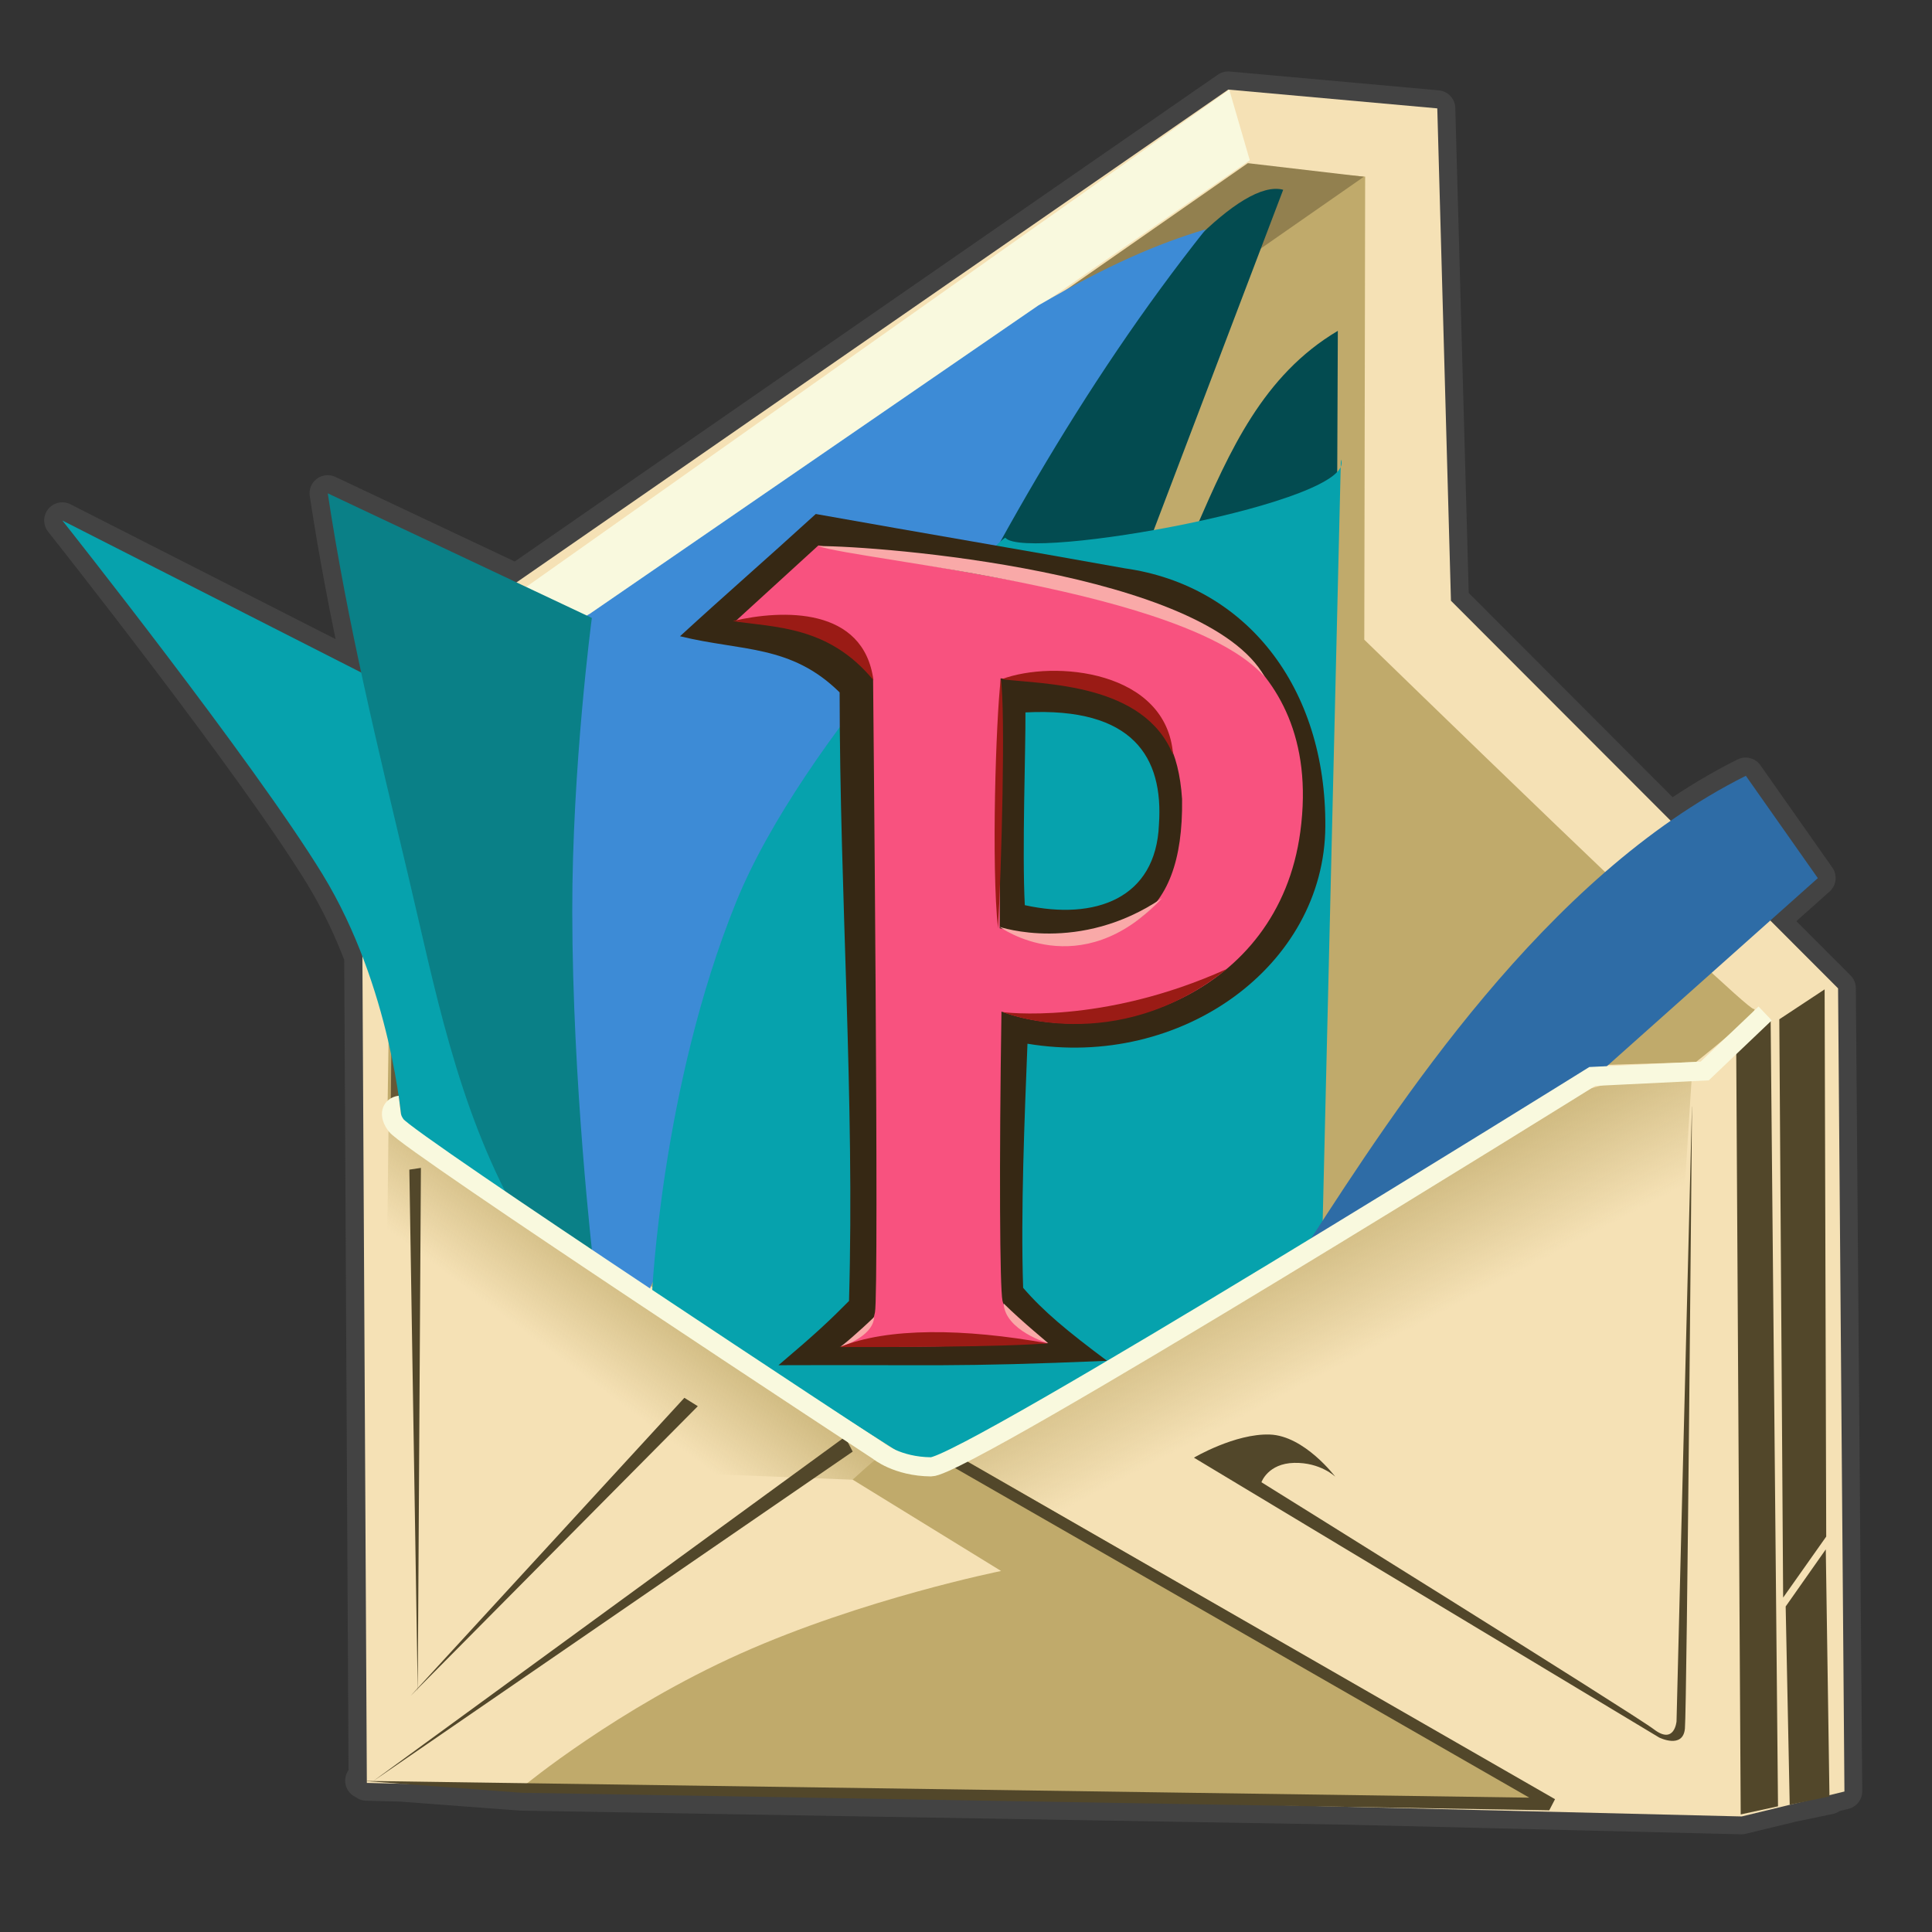 <?xml version="1.0" encoding="UTF-8" standalone="no"?>
<!-- Created with Inkscape (http://www.inkscape.org/) -->

<svg
   width="128"
   height="128"
   viewBox="0 0 33.867 33.867"
   version="1.1"
   id="svg5"
   xml:space="preserve"
   inkscape:version="1.2.2 (b0a8486541, 2022-12-01)"
   sodipodi:docname="logo-final.svg"
   inkscape:export-filename="icon48.png"
   inkscape:export-xdpi="36"
   inkscape:export-ydpi="36"
   xmlns:inkscape="http://www.inkscape.org/namespaces/inkscape"
   xmlns:sodipodi="http://sodipodi.sourceforge.net/DTD/sodipodi-0.dtd"
   xmlns:xlink="http://www.w3.org/1999/xlink"
   xmlns="http://www.w3.org/2000/svg"
   xmlns:svg="http://www.w3.org/2000/svg"><rect x="0" y="0" width="33.867" height="33.867" fill="#333333" stroke="none"/><sodipodi:namedview
     id="namedview7"
     pagecolor="#ffffff"
     bordercolor="#666666"
     borderopacity="1.0"
     inkscape:showpageshadow="2"
     inkscape:pageopacity="0"
     inkscape:pagecheckerboard="true"
     inkscape:deskcolor="#d1d1d1"
     inkscape:document-units="mm"
     showgrid="false"
     inkscape:zoom="5.6568543"
     inkscape:cx="82.996658"
     inkscape:cy="81.31728"
     inkscape:window-width="2560"
     inkscape:window-height="1371"
     inkscape:window-x="2560"
     inkscape:window-y="32"
     inkscape:window-maximized="1"
     inkscape:current-layer="layer4" /><defs
     id="defs2"><linearGradient
       inkscape:collect="always"
       id="linearGradient33703"><stop
         style="stop-color:#c0aa6b;stop-opacity:1;"
         offset="0"
         id="stop33699" /><stop
         style="stop-color:#c0aa6b;stop-opacity:0;"
         offset="1"
         id="stop33701" /></linearGradient><linearGradient
       inkscape:collect="always"
       id="linearGradient33612"><stop
         style="stop-color:#c0aa6b;stop-opacity:0.68;"
         offset="0"
         id="stop33608" /><stop
         style="stop-color:#c0aa6b;stop-opacity:0;"
         offset="1"
         id="stop33610" /></linearGradient><linearGradient
       inkscape:collect="always"
       xlink:href="#linearGradient33612"
       id="linearGradient33658"
       gradientUnits="userSpaceOnUse"
       x1="9.73"
       y1="20.95"
       x2="8.979"
       y2="22.304"
       gradientTransform="translate(5.287,-1.487)" /><linearGradient
       inkscape:collect="always"
       xlink:href="#linearGradient33703"
       id="linearGradient33707"
       x1="11.054"
       y1="20.637"
       x2="9.814"
       y2="22.299"
       gradientUnits="userSpaceOnUse" /><linearGradient
       inkscape:collect="always"
       xlink:href="#linearGradient33703"
       id="linearGradient33752"
       gradientUnits="userSpaceOnUse"
       x1="7.72"
       y1="18.416"
       x2="8.885"
       y2="20.645"
       gradientTransform="translate(11.108,2.02)" /><filter
       style="color-interpolation-filters:sRGB;"
       inkscape:label="Drop Shadow"
       id="filter36388"
       x="-0.306"
       y="-0.216"
       width="1.611"
       height="1.433"><feFlood
         flood-opacity="0.925"
         flood-color="rgb(178,48,86)"
         result="flood"
         id="feFlood36378" /><feComposite
         in="flood"
         in2="SourceGraphic"
         operator="in"
         result="composite1"
         id="feComposite36380" /><feGaussianBlur
         in="composite1"
         stdDeviation="0.5"
         result="blur"
         id="feGaussianBlur36382" /><feOffset
         dx="0"
         dy="0"
         result="offset"
         id="feOffset36384" /><feComposite
         in="SourceGraphic"
         in2="offset"
         operator="over"
         result="fbSourceGraphic"
         id="feComposite36386" /><feColorMatrix
         result="fbSourceGraphicAlpha"
         in="fbSourceGraphic"
         values="0 0 0 -1 0 0 0 0 -1 0 0 0 0 -1 0 0 0 0 1 0"
         id="feColorMatrix36390" /><feFlood
         id="feFlood36392"
         flood-opacity="0.925"
         flood-color="rgb(252,238,240)"
         result="flood"
         in="fbSourceGraphic" /><feComposite
         in2="fbSourceGraphic"
         id="feComposite36394"
         in="flood"
         operator="in"
         result="composite1" /><feGaussianBlur
         id="feGaussianBlur36396"
         in="composite1"
         stdDeviation="0.5"
         result="blur" /><feOffset
         id="feOffset36398"
         dx="0"
         dy="0"
         result="offset" /><feComposite
         in2="offset"
         id="feComposite36400"
         in="fbSourceGraphic"
         operator="over"
         result="composite2" /></filter></defs><g
     inkscape:groupmode="layer"
     id="layer4"
     inkscape:label="Layer 4"
     style="display:inline"><path
       id="path584-5"
       style="display:inline;fill:none;fill-opacity:1;stroke:#434343;stroke-width:0.635;stroke-linecap:round;stroke-linejoin:round;stroke-opacity:1;stroke-dasharray:none"
       d="M 21.529,1.57 9.053,10.208 5.744,8.647 C 5.907,9.724 6.108,10.758 6.33,11.787 L 1.092,9.123 c 0,0 3.355,4.23 4.561,6.203 0.287,0.47 0.516,0.961 0.698,1.437 l 0.077,14.452 -0.06,-0.001 0.06,0.005 v 0.03 l 0.604,0.015 2.101,0.158 14.466,0.246 6.928,0.169 0.882,-0.214 0.655,-0.136 -5.17e-4,-0.023 0.263,-0.064 -0.112,-14.077 -1.187,-1.189 0.833,-0.743 -1.261,-1.794 c -0.455,0.227 -0.894,0.493 -1.318,0.788 L 25.432,10.529 25.193,1.9 Z" /><g
       id="g36611"
       inkscape:label="stuffed-envelope"
       transform="matrix(1.267,0,0,1.267,-2.565,-4.401)"><g
         id="g33849"
         style="display:inline;opacity:1"
         inkscape:label="envelope"><path
           style="opacity:1;fill:#f5e1b5;fill-opacity:1;stroke:none;stroke-width:0.265px;stroke-linecap:butt;stroke-linejoin:miter;stroke-opacity:1"
           d="M 7.1,28.141 26.122,28.605 27.543,28.26 27.455,17.148 22.099,11.785 21.91,4.973 19.018,4.713 7.439,12.73 7.024,14.037 Z"
           id="path584" /><path
           style="font-variation-settings:normal;display:inline;opacity:1;vector-effect:none;fill:#c0aa6b;fill-opacity:1;stroke:none;stroke-width:0.265px;stroke-linecap:butt;stroke-linejoin:miter;stroke-miterlimit:4;stroke-dasharray:none;stroke-dashoffset:0;stroke-opacity:1;-inkscape-stroke:none;stop-color:#000000;stop-opacity:1"
           d="m 9.279,28.177 c 0,0 1.289,-1.064 2.987,-1.824 1.698,-0.76 3.609,-1.144 3.609,-1.144 l -2.054,-1.264 0.347,-0.312 c 0,0 0.267,0.206 0.631,0.23 0.364,0.024 0.538,-0.21 0.538,-0.21 l 8.13,4.681 -0.267,0.124 z"
           id="path9945"
           sodipodi:nodetypes="cscccscccc" /><path
           style="font-variation-settings:normal;display:inline;opacity:1;vector-effect:none;fill:url(#linearGradient33707);fill-opacity:1;stroke:none;stroke-width:0.265px;stroke-linecap:butt;stroke-linejoin:miter;stroke-miterlimit:4;stroke-dasharray:none;stroke-dashoffset:0;stroke-opacity:1;-inkscape-stroke:none;stop-color:#000000;stop-opacity:1"
           d="M 7.4,19.047 14.139,23.657 13.841,23.947 7.347,23.693 Z"
           id="path33697"
           sodipodi:nodetypes="ccccc" /><path
           style="font-variation-settings:normal;display:inline;vector-effect:none;fill:url(#linearGradient33752);fill-opacity:1;stroke:none;stroke-width:0.265px;stroke-linecap:butt;stroke-linejoin:miter;stroke-miterlimit:4;stroke-dasharray:none;stroke-dashoffset:0;stroke-opacity:1;-inkscape-stroke:none;stop-color:#000000"
           d="m 15.227,23.654 c 2.749,-1.4 7.07,-5.362 10.207,-5.332 l -0.485,7.645 -6.706,-0.611 z"
           id="path33697-5"
           sodipodi:nodetypes="ccccc" /><g
           id="g9943"><path
             style="fill:#52472a;fill-opacity:1;stroke:none;stroke-width:0.265px;stroke-linecap:butt;stroke-linejoin:miter;stroke-opacity:1"
             d="m 26.642,17.576 0.627,-0.414 0.022,7.571 -0.596,0.844 z"
             id="path9144"
             sodipodi:nodetypes="ccccc" /><path
             style="font-variation-settings:normal;opacity:1;vector-effect:none;fill:#52472a;fill-opacity:1;stroke:none;stroke-width:0.265px;stroke-linecap:butt;stroke-linejoin:miter;stroke-miterlimit:4;stroke-dasharray:none;stroke-dashoffset:0;stroke-opacity:1;-inkscape-stroke:none;stop-color:#000000;stop-opacity:1"
             d="m 26.73,25.7 0.555,-0.79 0.051,3.418 -0.55,0.115 z"
             id="path9921"
             sodipodi:nodetypes="ccccc" /><path
             style="font-variation-settings:normal;opacity:1;vector-effect:none;fill:#52472a;fill-opacity:1;stroke:none;stroke-width:0.265px;stroke-linecap:butt;stroke-linejoin:miter;stroke-miterlimit:4;stroke-dasharray:none;stroke-dashoffset:0;stroke-opacity:1;-inkscape-stroke:none;stop-color:#000000;stop-opacity:1"
             d="m 26.046,18.024 0.476,-0.444 0.102,10.885 -0.516,0.112 z"
             id="path9923"
             sodipodi:nodetypes="ccccc" /><path
             style="font-variation-settings:normal;opacity:1;vector-effect:none;fill:#52472a;fill-opacity:1;stroke:none;stroke-width:0.265px;stroke-linecap:butt;stroke-linejoin:miter;stroke-miterlimit:4;stroke-dasharray:none;stroke-dashoffset:0;stroke-opacity:1;-inkscape-stroke:none;stop-color:#000000;stop-opacity:1"
             d="M 7.181,28.121 13.822,23.557 13.715,23.353 Z"
             id="path9925" /><path
             style="font-variation-settings:normal;opacity:1;vector-effect:none;fill:#52472a;fill-opacity:1;stroke:none;stroke-width:0.265px;stroke-linecap:butt;stroke-linejoin:miter;stroke-miterlimit:4;stroke-dasharray:none;stroke-dashoffset:0;stroke-opacity:1;-inkscape-stroke:none;stop-color:#000000;stop-opacity:1"
             d="M 7.705,26.937 11.679,22.929 11.493,22.813 Z"
             id="path9927" /><path
             style="font-variation-settings:normal;opacity:1;vector-effect:none;fill:#52472a;fill-opacity:1;stroke:none;stroke-width:0.265px;stroke-linecap:butt;stroke-linejoin:miter;stroke-miterlimit:4;stroke-dasharray:none;stroke-dashoffset:0;stroke-opacity:1;-inkscape-stroke:none;stop-color:#000000;stop-opacity:1"
             d="m 25.433,18.784 -0.213,8.505 c 0,0 -0.027,0.328 -0.311,0.112 -0.284,-0.216 -5.432,-3.42 -5.432,-3.42 0,0 0.089,-0.26 0.453,-0.268 0.365,-0.008 0.569,0.192 0.569,0.192 0,0 -0.427,-0.568 -0.907,-0.584 -0.48,-0.016 -1.049,0.32 -1.049,0.32 l 6.437,3.872 c 0,0 0.329,0.164 0.356,-0.124 0.027,-0.288 0.098,-8.605 0.098,-8.605 z"
             id="path9929" /><path
             style="font-variation-settings:normal;opacity:1;vector-effect:none;fill:#52472a;fill-opacity:1;stroke:none;stroke-width:0.265px;stroke-linecap:butt;stroke-linejoin:miter;stroke-miterlimit:4;stroke-dasharray:none;stroke-dashoffset:0;stroke-opacity:1;-inkscape-stroke:none;stop-color:#000000;stop-opacity:1"
             d="m 15.364,23.669 8.175,4.697 -0.08,0.154 L 9.235,28.277 7.052,28.113 23.183,28.345 15.187,23.755 Z"
             id="path9931"
             sodipodi:nodetypes="cccccccc" /><path
             style="font-variation-settings:normal;opacity:1;vector-effect:none;fill:#52472a;fill-opacity:1;stroke:none;stroke-width:0.265px;stroke-linecap:butt;stroke-linejoin:miter;stroke-miterlimit:4;stroke-dasharray:none;stroke-dashoffset:0;stroke-opacity:1;-inkscape-stroke:none;stop-color:#000000;stop-opacity:1"
             d="m 7.688,19.656 0.116,7.229 0.044,-7.253 z"
             id="path9933" /></g><path
           style="font-variation-settings:normal;opacity:1;vector-effect:none;fill:#c0aa6b;fill-opacity:1;stroke:none;stroke-width:0.265px;stroke-linecap:butt;stroke-linejoin:miter;stroke-miterlimit:4;stroke-dasharray:none;stroke-dashoffset:0;stroke-opacity:1;-inkscape-stroke:none;stop-color:#000000;stop-opacity:1"
           d="M 20.912,5.917 19.254,5.787 7.457,13.976 l -0.071,4.873 6.908,4.585 c 0,0 0.231,0.204 0.516,0.176 0.284,-0.028 0.8,-0.252 0.8,-0.252 l 8.552,-5.149 1.325,-0.04 c 0,0 0.933,-0.74 0.8,-0.736 -0.133,0.004 -5.387,-5.109 -5.387,-5.109 z"
           id="path10012"
           sodipodi:nodetypes="cccccscccscc" /><path
           style="font-variation-settings:normal;vector-effect:none;fill:#92804f;fill-opacity:1;stroke:none;stroke-width:0.265px;stroke-linecap:butt;stroke-linejoin:miter;stroke-miterlimit:4;stroke-dasharray:none;stroke-dashoffset:0;stroke-opacity:1;-inkscape-stroke:none;stop-color:#000000"
           d="M 19.289,5.731 20.894,5.919 9.537,13.828 7.483,13.956 Z"
           id="path14360"
           sodipodi:nodetypes="ccccc" /><path
           style="font-variation-settings:normal;vector-effect:none;fill:#665836;fill-opacity:1;stroke:none;stroke-width:0.265px;stroke-linecap:butt;stroke-linejoin:miter;stroke-miterlimit:4;stroke-dasharray:none;stroke-dashoffset:0;stroke-opacity:1;-inkscape-stroke:none;stop-color:#000000"
           d="m 7.43,18.856 0.053,-4.945 2.08,-0.088 0.018,6.597 z"
           id="path14362" /><path
           style="font-variation-settings:normal;display:inline;vector-effect:none;fill:url(#linearGradient33658);fill-opacity:1;stroke:none;stroke-width:0.265px;stroke-linecap:butt;stroke-linejoin:miter;stroke-miterlimit:4;stroke-dasharray:none;stroke-dashoffset:0;stroke-opacity:1;-inkscape-stroke:none;stop-color:#000000"
           d="m 13.417,18.196 3.57,2.424 -1.596,1.955 -2.165,-1.342 z"
           id="path33583-7"
           sodipodi:nodetypes="ccccc" /></g><path
         style="font-variation-settings:normal;opacity:1;vector-effect:none;fill:#f9f9de;fill-opacity:1;stroke:none;stroke-width:0.265px;stroke-linecap:butt;stroke-linejoin:miter;stroke-miterlimit:4;stroke-dasharray:none;stroke-dashoffset:0;stroke-opacity:1;-inkscape-stroke:none;stop-color:#000000;stop-opacity:1"
         d="M 7.119,14.14 19.316,5.691 19.032,4.715 7.572,12.819 Z"
         id="path12909" /><g
         id="g33830"
         style="display:inline"
         inkscape:label="paper"><path
           style="font-variation-settings:normal;opacity:1;vector-effect:none;fill:#034b50;fill-opacity:1;stroke:none;stroke-width:0.265px;stroke-linecap:butt;stroke-linejoin:miter;stroke-miterlimit:4;stroke-dasharray:none;stroke-dashoffset:0;stroke-opacity:1;-inkscape-stroke:none;stop-color:#000000;stop-opacity:1"
           d="m 19.778,6.099 c -1.174,-0.313 -4.724,5.324 -4.161,5.541 l 2.32,-0.7 z"
           id="path25622"
           sodipodi:nodetypes="cccc" /><path
           style="font-variation-settings:normal;opacity:1;vector-effect:none;fill:#034b50;fill-opacity:1;stroke:none;stroke-width:0.265px;stroke-linecap:butt;stroke-linejoin:miter;stroke-miterlimit:4;stroke-dasharray:none;stroke-dashoffset:0;stroke-opacity:1;-inkscape-stroke:none;stop-color:#000000;stop-opacity:1"
           d="m 18.578,10.767 1.947,-0.564 0.009,-2.152 c -1.037,0.614 -1.497,1.665 -1.956,2.716 z"
           id="path27487"
           sodipodi:nodetypes="cccc" /><path
           style="font-variation-settings:normal;display:inline;opacity:1;vector-effect:none;fill:#3d8bd6;fill-opacity:1;stroke:none;stroke-width:0.265px;stroke-linecap:butt;stroke-linejoin:miter;stroke-miterlimit:4;stroke-dasharray:none;stroke-dashoffset:0;stroke-opacity:1;-inkscape-stroke:none;stop-color:#000000;stop-opacity:1"
           d="M 10.124,20.908 C 9.744,20.859 9.566,12.184 10.177,11.971 L 16.391,7.699 C 17.353,7.142 18.024,6.85 18.708,6.645 15.245,11.003 13.35,16.344 10.995,21.344 Z"
           id="path14429"
           sodipodi:nodetypes="cccccc" /><path
           style="font-variation-settings:normal;opacity:1;vector-effect:none;fill:#06a2ad;fill-opacity:1;stroke:none;stroke-width:0.265px;stroke-linecap:butt;stroke-linejoin:miter;stroke-miterlimit:4;stroke-dasharray:none;stroke-dashoffset:0;stroke-opacity:1;-inkscape-stroke:none;stop-color:#000000;stop-opacity:1"
           d="m 11.045,21.386 c 0,0 0.129,-2.878 1.162,-5.427 0.926,-2.287 3.688,-5.09 3.728,-5.044 0.286,0.332 4.901,-0.499 4.641,-1.084 l -0.258,10.801 -4.77,2.874 -0.733,0.286 z"
           id="path20163"
           sodipodi:nodetypes="cssccccc" /><path
           style="font-variation-settings:normal;display:inline;opacity:1;vector-effect:none;fill:#06a2ad;fill-opacity:1;stroke:none;stroke-width:0.265px;stroke-linecap:butt;stroke-linejoin:miter;stroke-miterlimit:4;stroke-dasharray:none;stroke-dashoffset:0;stroke-opacity:1;-inkscape-stroke:none;stop-color:#000000;stop-opacity:1"
           d="m 9.181,20.2 c -0.053,0.068 -1.654,-7.165 -1.654,-7.165 L 2.887,10.675 c 0,0 2.648,3.339 3.601,4.897 0.952,1.558 1.094,3.412 1.094,3.412 z"
           id="path18366"
           sodipodi:nodetypes="ccczcc" /><path
           style="font-variation-settings:normal;opacity:1;vector-effect:none;fill:#0a8087;fill-opacity:1;stroke:none;stroke-width:0.265px;stroke-linecap:butt;stroke-linejoin:miter;stroke-miterlimit:4;stroke-dasharray:none;stroke-dashoffset:0;stroke-opacity:1;-inkscape-stroke:none;stop-color:#000000;stop-opacity:1"
           d="M 10.23,20.92 C 10.225,20.86 9.945,18.466 9.942,16.093 9.939,14.079 10.213,12.023 10.213,12.023 L 6.559,10.299 c 0.277,1.825 0.687,3.492 1.117,5.305 0.358,1.507 0.67,3.166 1.488,4.636 z"
           id="path22097"
           sodipodi:nodetypes="csccscc" /><path
           style="font-variation-settings:normal;opacity:1;vector-effect:none;fill:#2e6ca6;fill-opacity:1;stroke:none;stroke-width:0.265px;stroke-linecap:butt;stroke-linejoin:miter;stroke-miterlimit:4;stroke-dasharray:none;stroke-dashoffset:0;stroke-opacity:1;-inkscape-stroke:none;stop-color:#000000;stop-opacity:1"
           d="m 20.143,20.64 c 1.196,-1.843 3.255,-5.042 6.036,-6.433 l 0.996,1.416 -2.934,2.616 z"
           id="path23479"
           sodipodi:nodetypes="ccccc" /></g><path
         style="font-variation-settings:normal;display:inline;opacity:1;vector-effect:none;fill:none;fill-opacity:1;stroke:#f9f9de;stroke-width:0.265px;stroke-linecap:butt;stroke-linejoin:miter;stroke-miterlimit:4;stroke-dasharray:none;stroke-dashoffset:0;stroke-opacity:1;-inkscape-stroke:none;stop-color:#000000;stop-opacity:1"
         d="m 7.557,18.765 c -0.118,0.015 -0.164,0.13 -0.051,0.279 0.185,0.245 6.671,4.504 6.671,4.504 0,0 0.258,0.216 0.729,0.22 0.471,0.004 9.148,-5.401 9.148,-5.401 l 1.556,-0.076 0.836,-0.796"
         id="path10015"
         sodipodi:nodetypes="cscsccc" /></g><g
       id="g36581"
       inkscape:label="P"
       style="display:inline"
       transform="matrix(1.267,0,0,1.267,-2.565,-4.401)"><path
         id="path33878-9-1"
         style="font-variation-settings:normal;display:inline;vector-effect:none;fill:#362814;fill-opacity:1;stroke:none;stroke-width:0.311px;stroke-linecap:butt;stroke-linejoin:miter;stroke-miterlimit:4;stroke-dasharray:none;stroke-dashoffset:0;stroke-opacity:1;-inkscape-stroke:none;stop-color:#000000"
         d="m 11.432,12.276 c 0.852,0.21 1.535,0.112 2.209,0.777 0.002,2.816 0.21,5.62 0.13,8.42 -0.271,0.273 -0.444,0.438 -0.976,0.889 2.133,-0.009 2.415,0.029 4.546,-0.061 -0.552,-0.412 -0.883,-0.687 -1.161,-1.01 -0.035,-1.052 0.02,-2.357 0.06,-3.377 2.128,0.354 4.108,-1.076 4.121,-3.004 0.013,-1.928 -1.094,-3.335 -2.772,-3.573 -1.576,-0.283 -2.702,-0.471 -4.278,-0.752 -0.745,0.679 -1.228,1.095 -1.878,1.691 z m 6.627,2.605 c -0.041,1.027 -0.884,1.329 -1.856,1.116 -0.039,-0.752 0.013,-2.162 0.009,-2.667 1.493,-0.076 1.911,0.623 1.847,1.551 z"
         sodipodi:nodetypes="ccccccczccccccccc" /><path
         id="path33878-9"
         style="font-variation-settings:normal;display:inline;vector-effect:none;fill:#f8527f;fill-opacity:1;stroke:none;stroke-width:0.311px;stroke-linecap:butt;stroke-linejoin:miter;stroke-miterlimit:4;stroke-dasharray:none;stroke-dashoffset:0;stroke-opacity:1;-inkscape-stroke:none;stop-color:#000000"
         d="m 13.347,11.02 -1.148,1.049 c 0,0 0.092,0.002 0.774,0.088 0.682,0.086 1.131,0.709 1.131,0.709 0,0 0.085,8.473 0.026,8.765 -0.06,0.292 -0.156,0.277 -0.471,0.475 1.442,0.009 2.094,-0.023 2.861,-0.049 -0.208,-0.174 -0.576,-0.352 -0.626,-0.589 -0.037,-0.176 -0.047,-1.856 -0.014,-3.999 1.461,0.531 3.829,-0.205 4.135,-2.489 0.35,-2.607 -2.002,-3.119 -2.002,-3.119 z m 2.509,5.297 0.012,-3.458 c 1.598,0.106 2.423,0.318 2.511,1.67 0.025,1.714 -0.867,2.172 -2.523,1.788 z"
         sodipodi:nodetypes="ccscsccscsccccccc" /><g
         id="g36272"
         style="fill:#f9a9a8;fill-opacity:1"
         inkscape:label="p-highlight"><path
           style="font-variation-settings:normal;opacity:1;vector-effect:none;fill:#f9a9a8;fill-opacity:1;stroke:none;stroke-width:0.265px;stroke-linecap:butt;stroke-linejoin:miter;stroke-miterlimit:4;stroke-dasharray:none;stroke-dashoffset:0;stroke-opacity:1;-inkscape-stroke:none;stop-color:#000000;stop-opacity:1"
           d="m 15.855,16.297 c 0,0 1.113,0.815 2.247,-0.397 -1.144,0.776 -2.247,0.397 -2.247,0.397 z"
           id="path36012"
           sodipodi:nodetypes="ccc" /><path
           style="font-variation-settings:normal;display:inline;vector-effect:none;fill:#f9a9a8;fill-opacity:1;stroke:none;stroke-width:0.347px;stroke-linecap:butt;stroke-linejoin:miter;stroke-miterlimit:4;stroke-dasharray:none;stroke-dashoffset:0;stroke-opacity:1;-inkscape-stroke:none;stop-color:#000000"
           d="m 16.527,22.058 c -0.002,8.13e-4 -0.597,-0.175 -0.617,-0.551 0.251,0.25 0.62,0.549 0.617,0.551 z"
           id="path36266"
           sodipodi:nodetypes="ccc" /><path
           style="font-variation-settings:normal;display:inline;vector-effect:none;fill:#f9a9a8;fill-opacity:1;stroke:none;stroke-width:0.265px;stroke-linecap:butt;stroke-linejoin:miter;stroke-miterlimit:4;stroke-dasharray:none;stroke-dashoffset:0;stroke-opacity:1;-inkscape-stroke:none;stop-color:#000000"
           d="m 13.641,22.11 c 0.002,6.13e-4 0.462,-0.132 0.478,-0.415 -0.194,0.188 -0.47,0.427 -0.478,0.415 z"
           id="path36012-2" /><path
           style="font-variation-settings:normal;opacity:1;vector-effect:none;fill:#f9a9a8;fill-opacity:1;stroke:none;stroke-width:0.265px;stroke-linecap:butt;stroke-linejoin:miter;stroke-miterlimit:4;stroke-dasharray:none;stroke-dashoffset:0;stroke-opacity:1;-inkscape-stroke:none;stop-color:#000000;stop-opacity:1"
           d="m 13.345,11.029 c 0.582,0.201 5.108,0.593 6.178,1.81 -0.815,-1.459 -5.347,-1.815 -6.178,-1.81 z"
           id="path35830" /></g><g
         id="g36277"
         style="fill:#9a1b15;fill-opacity:1"
         inkscape:label="p-shadow"><path
           style="font-variation-settings:normal;opacity:1;vector-effect:none;fill:#9a1b15;fill-opacity:1;stroke:none;stroke-width:0.265px;stroke-linecap:butt;stroke-linejoin:miter;stroke-miterlimit:4;stroke-dasharray:none;stroke-dashoffset:0;stroke-opacity:1;-inkscape-stroke:none;stop-color:#000000;stop-opacity:1"
           d="m 15.894,17.476 c 0,0 1.568,0.639 3.105,-0.597 -1.738,0.786 -3.105,0.597 -3.105,0.597 z"
           id="path35471" /><path
           style="font-variation-settings:normal;opacity:1;vector-effect:none;fill:#9a1b15;fill-opacity:1;stroke:none;stroke-width:0.265px;stroke-linecap:butt;stroke-linejoin:miter;stroke-miterlimit:4;stroke-dasharray:none;stroke-dashoffset:0;stroke-opacity:1;-inkscape-stroke:none;stop-color:#000000;stop-opacity:1"
           d="m 15.882,12.871 c 0.595,0.071 1.974,0.056 2.373,1.048 -0.085,-1.174 -1.65,-1.319 -2.373,-1.048 z"
           id="path35473" /><path
           style="font-variation-settings:normal;display:inline;vector-effect:none;fill:#9a1b15;fill-opacity:1;stroke:none;stroke-width:0.265px;stroke-linecap:butt;stroke-linejoin:miter;stroke-miterlimit:4;stroke-dasharray:none;stroke-dashoffset:0;stroke-opacity:1;-inkscape-stroke:none;stop-color:#000000"
           d="m 12.163,12.066 c 0.579,0.091 1.326,0.063 1.946,0.819 -0.135,-1.018 -1.257,-0.981 -1.946,-0.819 z m 3.669,4.25 c 0.048,-0.806 0.107,-3.002 0.039,-3.454 -0.068,0.564 -0.132,2.588 -0.039,3.454 z m -2.187,5.795 c 0.653,-0.272 1.721,-0.261 2.873,-0.052 -0.646,0.053 -2.218,0.052 -2.873,0.052 z"
           id="path35473-6"
           sodipodi:nodetypes="ccccccccc" /></g></g></g><g
     inkscape:groupmode="layer"
     id="layer6"
     inkscape:label="Layer 6"
     style="display:inline" /><g
     inkscape:groupmode="layer"
     id="layer5"
     inkscape:label="Layer 5"
     style="display:inline;opacity:1" /><g
     inkscape:groupmode="layer"
     id="layer4-4"
     inkscape:label="Layer 4"
     style="display:inline" /></svg>
